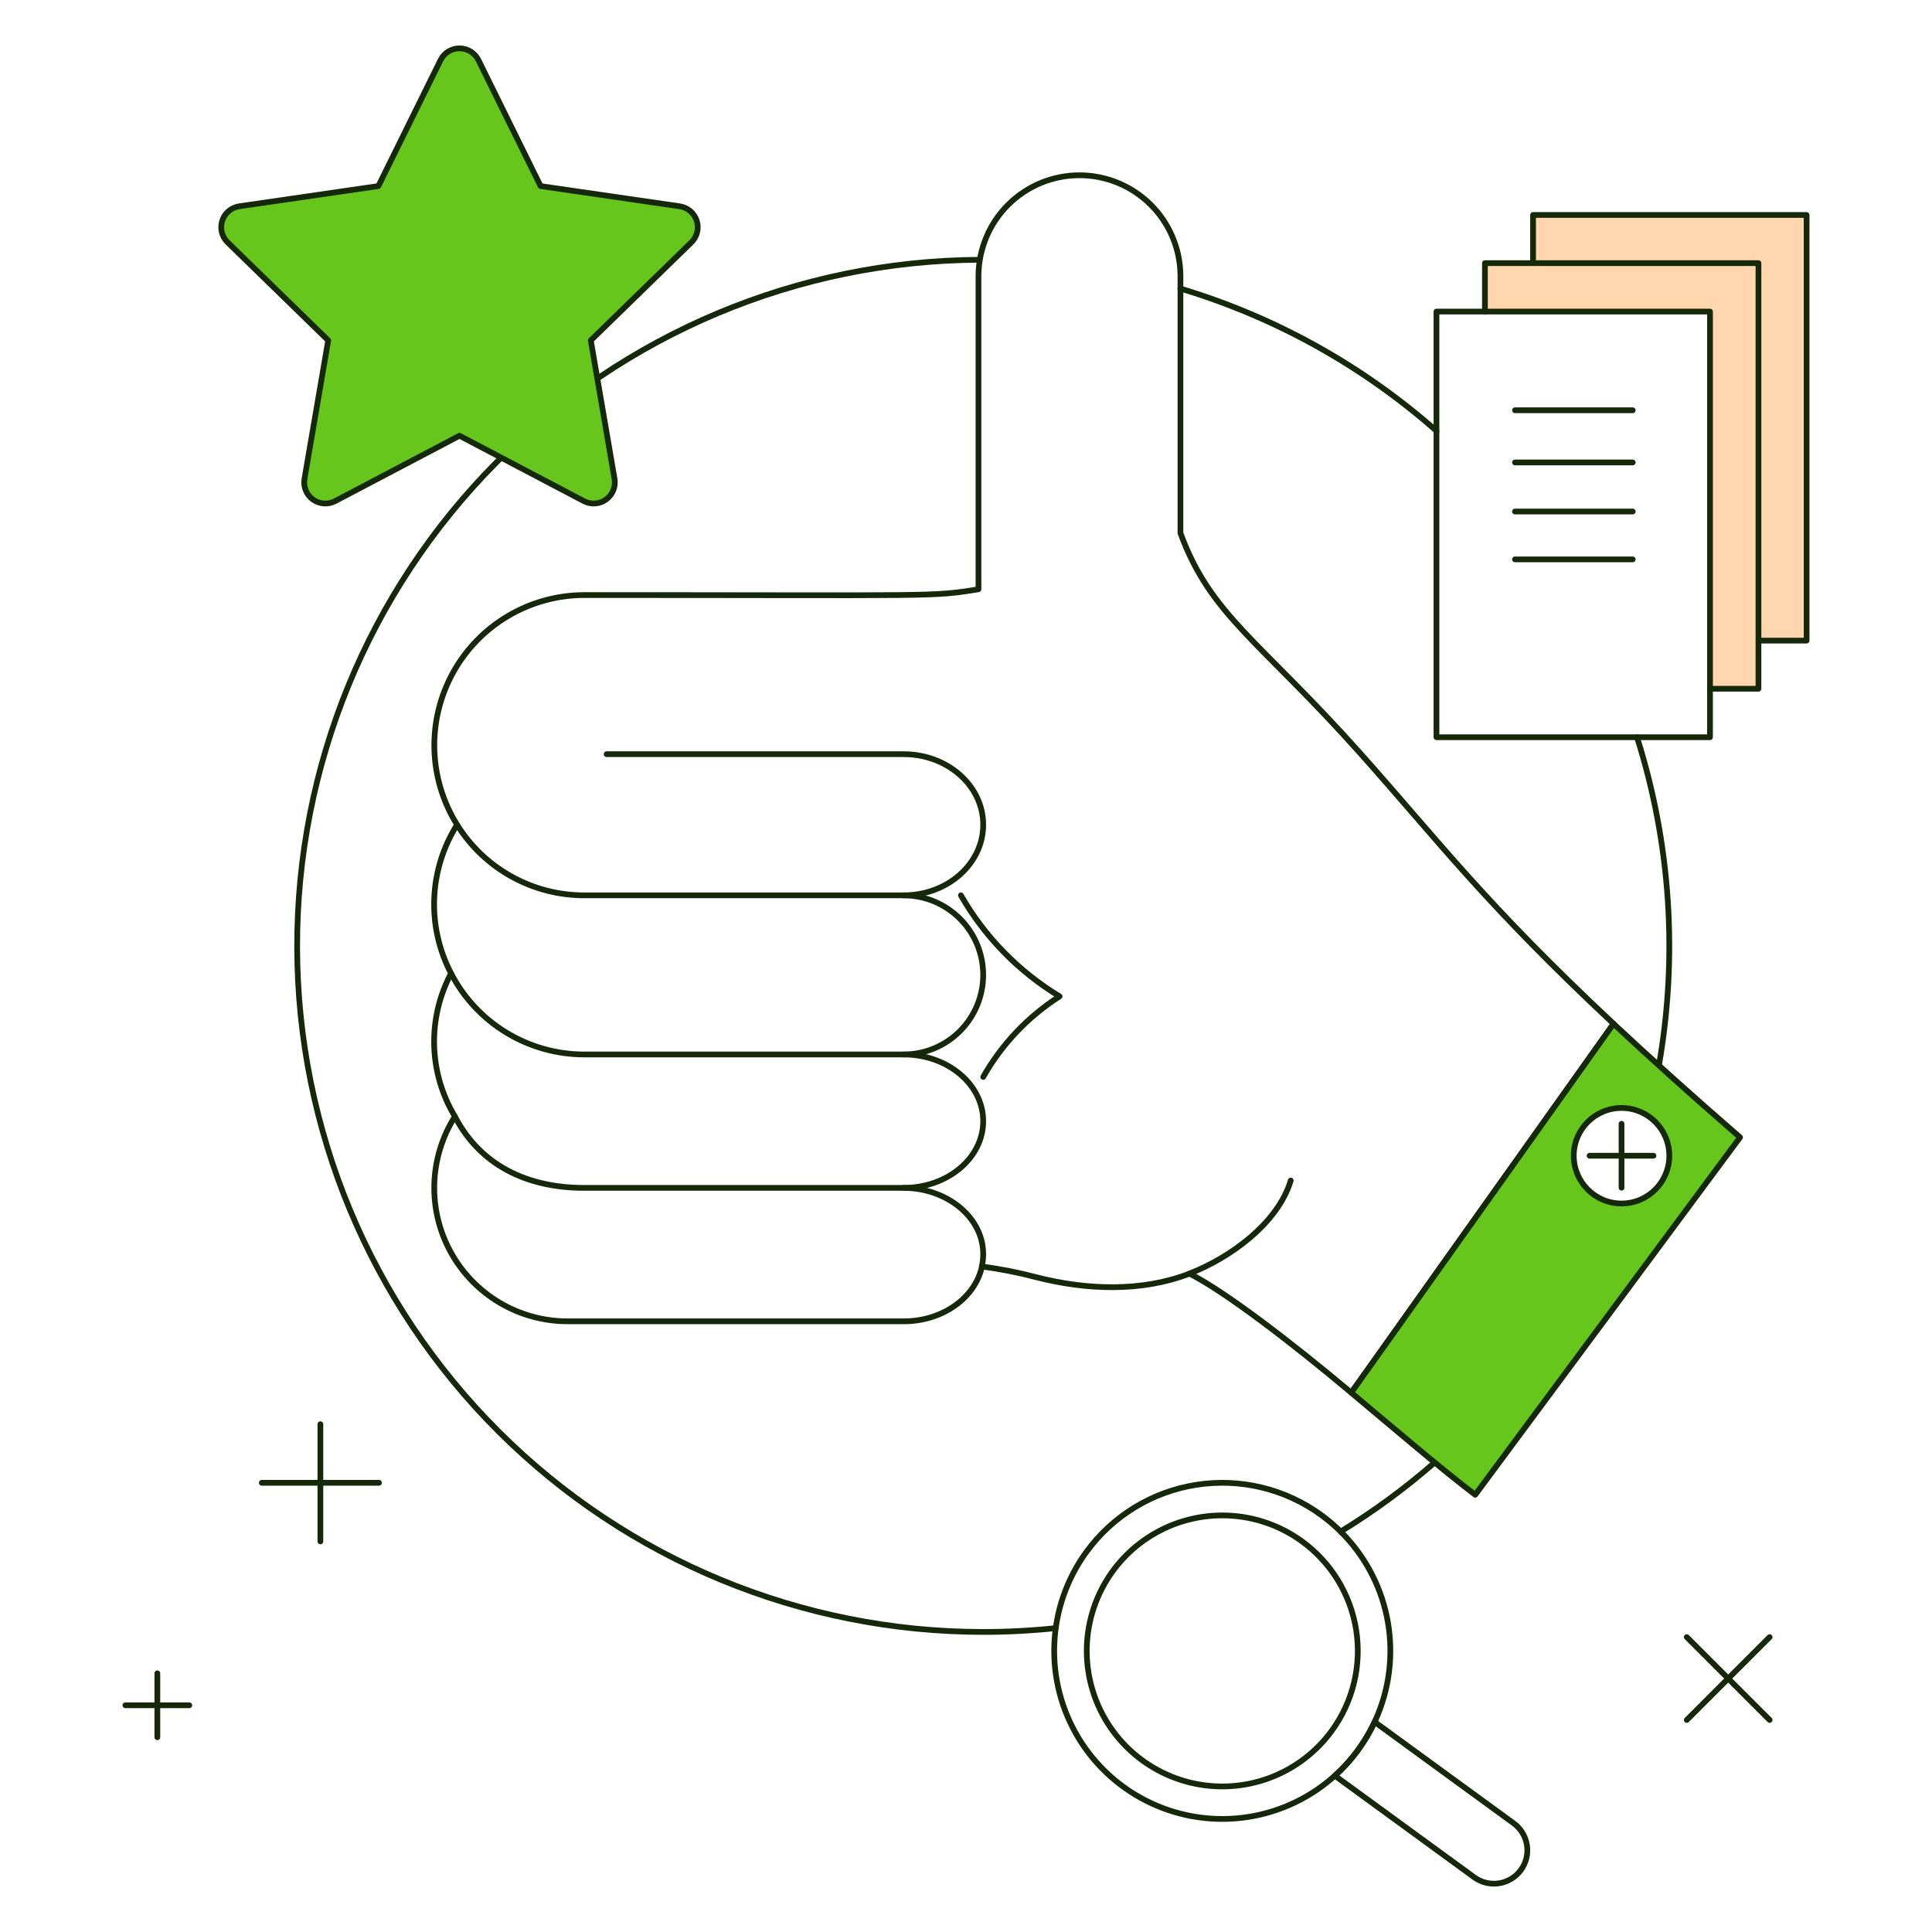 <svg width="280" height="280" viewBox="0 0 280 280" fill="none" xmlns="http://www.w3.org/2000/svg">
<path d="M37.938 214.898H54.925" stroke="#15290A" stroke-width="0.831" stroke-linecap="round" stroke-linejoin="round"/>
<path d="M46.432 223.391V206.404" stroke="#15290A" stroke-width="0.831" stroke-linecap="round" stroke-linejoin="round"/>
<path d="M18.172 247.142H27.437" stroke="#15290A" stroke-width="0.831" stroke-linecap="round" stroke-linejoin="round"/>
<path d="M22.804 251.775V242.51" stroke="#15290A" stroke-width="0.831" stroke-linecap="round" stroke-linejoin="round"/>
<path d="M244.459 237.262L256.469 249.273" stroke="#15290A" stroke-width="0.831" stroke-linecap="round" stroke-linejoin="round"/>
<path d="M244.459 249.273L256.469 237.262" stroke="#15290A" stroke-width="0.831" stroke-linecap="round" stroke-linejoin="round"/>
<path d="M240.421 154.42C243.207 138.537 242.118 122.216 237.248 106.844" stroke="#15290A" stroke-width="0.831" stroke-linecap="round" stroke-linejoin="round"/>
<path d="M194.304 221.964C199.119 219.02 203.674 215.671 207.922 211.956" stroke="#15290A" stroke-width="0.831" stroke-linecap="round" stroke-linejoin="round"/>
<path d="M141.971 37.648C115.646 37.787 90.45 48.361 71.909 67.05C53.369 85.738 42.996 111.017 43.065 137.342C43.135 163.667 53.641 188.891 72.28 207.481C90.919 226.072 116.17 236.513 142.496 236.513C146.003 236.513 149.508 236.331 152.996 235.964" stroke="#15290A" stroke-width="0.831" stroke-linecap="round" stroke-linejoin="round"/>
<path d="M208.18 62.44C197.44 52.971 184.779 45.937 171.066 41.821" stroke="#15290A" stroke-width="0.831" stroke-linecap="round" stroke-linejoin="round"/>
<path d="M219.362 264.239L199.229 249.561C197.846 252.517 195.887 255.165 193.469 257.356L213.653 272.07C214.692 272.828 215.988 273.141 217.258 272.941C218.528 272.742 219.666 272.048 220.424 271.009C221.181 269.97 221.495 268.674 221.296 267.404C221.096 266.134 220.401 264.996 219.362 264.239Z" stroke="#15290A" stroke-width="0.831" stroke-linecap="round" stroke-linejoin="round"/>
<path d="M157.453 224.911C154.617 228.805 152.997 233.453 152.801 238.266C152.605 243.079 153.841 247.843 156.351 251.954C158.863 256.066 162.537 259.34 166.907 261.363C171.28 263.388 176.153 264.069 180.913 263.323C185.672 262.577 190.104 260.438 193.646 257.173C197.189 253.908 199.686 249.668 200.818 244.985C201.951 240.303 201.669 235.389 200.01 230.867C198.351 226.344 195.388 222.415 191.496 219.576C188.91 217.69 185.978 216.332 182.869 215.58C179.758 214.827 176.531 214.696 173.368 215.191C170.207 215.687 167.175 216.8 164.443 218.467C161.713 220.136 159.338 222.326 157.453 224.911ZM193.013 250.834C190.726 253.973 187.557 256.362 183.91 257.702C180.263 259.041 176.303 259.267 172.527 258.355C168.751 257.442 165.33 255.43 162.698 252.573C160.066 249.717 158.339 246.144 157.737 242.305C157.137 238.468 157.687 234.538 159.318 231.013C160.95 227.487 163.591 224.525 166.907 222.501C170.223 220.478 174.064 219.481 177.945 219.64C181.826 219.799 185.574 221.105 188.712 223.394C192.921 226.463 195.739 231.077 196.545 236.223C197.352 241.368 196.082 246.624 193.013 250.834Z" stroke="#15290A" stroke-width="0.831" stroke-linecap="round" stroke-linejoin="round"/>
<path d="M222.182 31.157V38.135H254.849V92.842H261.826V31.157H222.182Z" fill="#FFD6AE"/>
<path d="M254.849 92.842H261.826V31.157H222.182V38.135" stroke="#15290A" stroke-width="0.831" stroke-linecap="round" stroke-linejoin="round"/>
<path d="M215.207 38.134V45.155H247.827V99.82H254.849V38.134H215.207Z" fill="#FFD6AE"/>
<path d="M247.827 99.82H254.849V38.134H215.207V45.155" stroke="#15290A" stroke-width="0.831" stroke-linecap="round" stroke-linejoin="round"/>
<path d="M247.826 45.157H208.184V106.842H247.826V45.157Z" stroke="#15290A" stroke-width="0.831" stroke-linecap="round" stroke-linejoin="round"/>
<path d="M219.562 59.458H236.628" stroke="#15290A" stroke-width="0.831" stroke-linecap="round" stroke-linejoin="round"/>
<path d="M219.562 67.022H236.628" stroke="#15290A" stroke-width="0.831" stroke-linecap="round" stroke-linejoin="round"/>
<path d="M219.562 74.132H236.628" stroke="#15290A" stroke-width="0.831" stroke-linecap="round" stroke-linejoin="round"/>
<path d="M219.562 81.067H236.628" stroke="#15290A" stroke-width="0.831" stroke-linecap="round" stroke-linejoin="round"/>
<path d="M98.507 29.9L78.347 26.97L69.339 8.707C69.085 8.196 68.694 7.766 68.209 7.465C67.724 7.165 67.165 7.006 66.594 7.006C66.024 7.006 65.465 7.165 64.98 7.465C64.495 7.766 64.103 8.196 63.85 8.707L54.836 26.967L34.676 29.896C34.112 29.98 33.582 30.219 33.146 30.587C32.711 30.955 32.386 31.438 32.21 31.98C32.034 32.523 32.012 33.104 32.148 33.658C32.284 34.212 32.572 34.717 32.98 35.117L47.569 49.332L44.126 69.407C44.033 69.969 44.098 70.546 44.314 71.073C44.53 71.6 44.889 72.056 45.35 72.391C45.812 72.725 46.357 72.925 46.925 72.966C47.493 73.008 48.062 72.89 48.567 72.627L66.594 63.149L84.624 72.627C85.129 72.89 85.698 73.008 86.266 72.966C86.834 72.925 87.38 72.725 87.841 72.391C88.302 72.056 88.661 71.6 88.877 71.073C89.094 70.546 89.159 69.969 89.065 69.407L85.622 49.332L100.203 35.121C100.611 34.722 100.899 34.217 101.035 33.662C101.171 33.108 101.149 32.527 100.973 31.985C100.797 31.442 100.472 30.959 100.037 30.591C99.601 30.223 99.071 29.984 98.507 29.9Z" fill="#66C61C"/>
<path d="M98.507 29.9L78.347 26.97L69.339 8.707C69.085 8.196 68.694 7.766 68.209 7.465C67.724 7.165 67.165 7.006 66.594 7.006C66.024 7.006 65.465 7.165 64.98 7.465C64.495 7.766 64.103 8.196 63.85 8.707L54.836 26.967L34.676 29.896C34.112 29.98 33.582 30.219 33.146 30.587C32.711 30.955 32.386 31.438 32.21 31.98C32.034 32.523 32.012 33.104 32.148 33.658C32.284 34.212 32.572 34.717 32.98 35.117L47.569 49.332L44.126 69.407C44.033 69.969 44.098 70.546 44.314 71.073C44.53 71.6 44.889 72.056 45.35 72.391C45.812 72.725 46.357 72.925 46.925 72.966C47.493 73.008 48.062 72.89 48.567 72.627L66.594 63.149L84.624 72.627C85.129 72.89 85.698 73.008 86.266 72.966C86.834 72.925 87.38 72.725 87.841 72.391C88.302 72.056 88.661 71.6 88.877 71.073C89.094 70.546 89.159 69.969 89.065 69.407L85.622 49.332L100.203 35.121C100.611 34.722 100.899 34.217 101.035 33.662C101.171 33.108 101.149 32.527 100.973 31.985C100.797 31.442 100.472 30.959 100.037 30.591C99.601 30.223 99.071 29.984 98.507 29.9Z" stroke="#15290A" stroke-width="0.831" stroke-linecap="round" stroke-linejoin="round"/>
<path d="M197.259 109.301C182.593 92.847 175.457 89.226 171.079 77.257V39.9C171.043 36.043 169.486 32.357 166.748 29.642C164.008 26.926 160.308 25.402 156.451 25.4C152.595 25.398 148.893 26.919 146.151 29.632C143.41 32.344 141.849 36.029 141.809 39.886V85.4C134.903 86.52 136.264 86.24 84.689 86.24C80.807 86.244 76.997 87.286 73.653 89.258C70.309 91.23 67.553 94.061 65.671 97.457C63.79 100.853 62.85 104.69 62.951 108.571C63.051 112.452 64.188 116.235 66.243 119.529C64.227 122.73 63.085 126.404 62.932 130.184C62.779 133.965 63.62 137.719 65.371 141.072C63.668 144.285 62.824 147.883 62.922 151.518C63.02 155.152 64.057 158.7 65.931 161.816C64.081 164.739 63.05 168.105 62.943 171.563C62.837 175.021 63.66 178.444 65.327 181.475C66.994 184.506 69.443 187.034 72.42 188.797C75.397 190.56 78.791 191.492 82.251 191.496H130.971C136.634 191.496 141.331 188.072 142.311 183.56C144.99 183.905 147.646 184.428 150.257 185.123C157.468 186.96 165.457 187.274 172.394 184.582C177.532 187.176 187.074 194.485 195.84 201.842L233.857 148.375C215.244 130.963 208.519 121.932 197.259 109.301Z" stroke="#15290A" stroke-width="0.831" stroke-linecap="round" stroke-linejoin="round"/>
<path d="M66.243 119.529C68.194 122.66 70.909 125.242 74.134 127.032C77.359 128.822 80.987 129.761 84.675 129.76H130.962C137.332 129.76 142.494 125.179 142.494 119.53C142.494 113.881 137.332 109.301 130.962 109.301H87.919" stroke="#15290A" stroke-width="0.831" stroke-linecap="round" stroke-linejoin="round"/>
<path d="M65.929 161.816C69.555 168.788 76.272 172.157 84.675 172.157H130.963C137.332 172.157 142.494 167.828 142.494 162.49C142.494 157.151 137.332 152.821 130.962 152.821" stroke="#15290A" stroke-width="0.831" stroke-linecap="round" stroke-linejoin="round"/>
<path d="M142.299 183.554C143.646 177.321 137.819 172.157 130.959 172.157" stroke="#15290A" stroke-width="0.831" stroke-linecap="round" stroke-linejoin="round"/>
<path d="M65.371 141.072C67.204 144.61 69.975 147.578 73.379 149.649C76.783 151.721 80.691 152.818 84.677 152.821H130.962C134.02 152.821 136.953 151.606 139.115 149.444C141.277 147.281 142.492 144.348 142.492 141.291C142.492 138.233 141.277 135.3 139.115 133.138C136.953 130.975 134.02 129.76 130.962 129.76" stroke="#15290A" stroke-width="0.831" stroke-linecap="round" stroke-linejoin="round"/>
<path d="M172.382 184.576C178.379 182.255 185.225 177.225 187.064 171.093" stroke="#15290A" stroke-width="0.831" stroke-linecap="round" stroke-linejoin="round"/>
<path d="M142.495 156.076C145.178 151.341 148.977 147.333 153.564 144.402C147.631 140.815 142.71 135.776 139.264 129.76" stroke="#15290A" stroke-width="0.831" stroke-linecap="round" stroke-linejoin="round"/>
<path d="M233.845 148.369L195.828 201.837C203.108 207.942 208.967 212.955 213.8 216.633L252.181 164.833C244.95 158.553 238.95 153.145 233.845 148.369ZM235.005 174.422C233.635 174.422 232.297 174.016 231.157 173.254C230.019 172.494 229.132 171.413 228.608 170.148C228.083 168.882 227.946 167.49 228.213 166.146C228.481 164.804 229.14 163.569 230.109 162.602C231.076 161.633 232.311 160.973 233.654 160.706C234.998 160.439 236.389 160.576 237.655 161.101C238.92 161.624 240.001 162.512 240.761 163.65C241.523 164.79 241.929 166.128 241.929 167.497C241.929 168.407 241.75 169.308 241.403 170.148C241.054 170.988 240.544 171.751 239.9 172.393C239.258 173.037 238.495 173.547 237.655 173.895C236.815 174.243 235.915 174.422 235.005 174.422Z" fill="#66C61C"/>
<path d="M233.845 148.369L195.828 201.837C203.108 207.942 208.967 212.955 213.8 216.633L252.181 164.833C244.95 158.553 238.95 153.145 233.845 148.369Z" stroke="#15290A" stroke-width="0.831" stroke-linecap="round" stroke-linejoin="round"/>
<path d="M235.005 174.422C238.829 174.422 241.929 171.321 241.929 167.497C241.929 163.673 238.829 160.573 235.005 160.573C231.18 160.573 228.08 163.673 228.08 167.497C228.08 171.321 231.18 174.422 235.005 174.422Z" stroke="#15290A" stroke-width="0.831" stroke-linecap="round" stroke-linejoin="round"/>
<path d="M230.372 167.497H239.637" stroke="#15290A" stroke-width="0.831" stroke-linecap="round" stroke-linejoin="round"/>
<path d="M235.004 172.13V162.865" stroke="#15290A" stroke-width="0.831" stroke-linecap="round" stroke-linejoin="round"/>
</svg>
